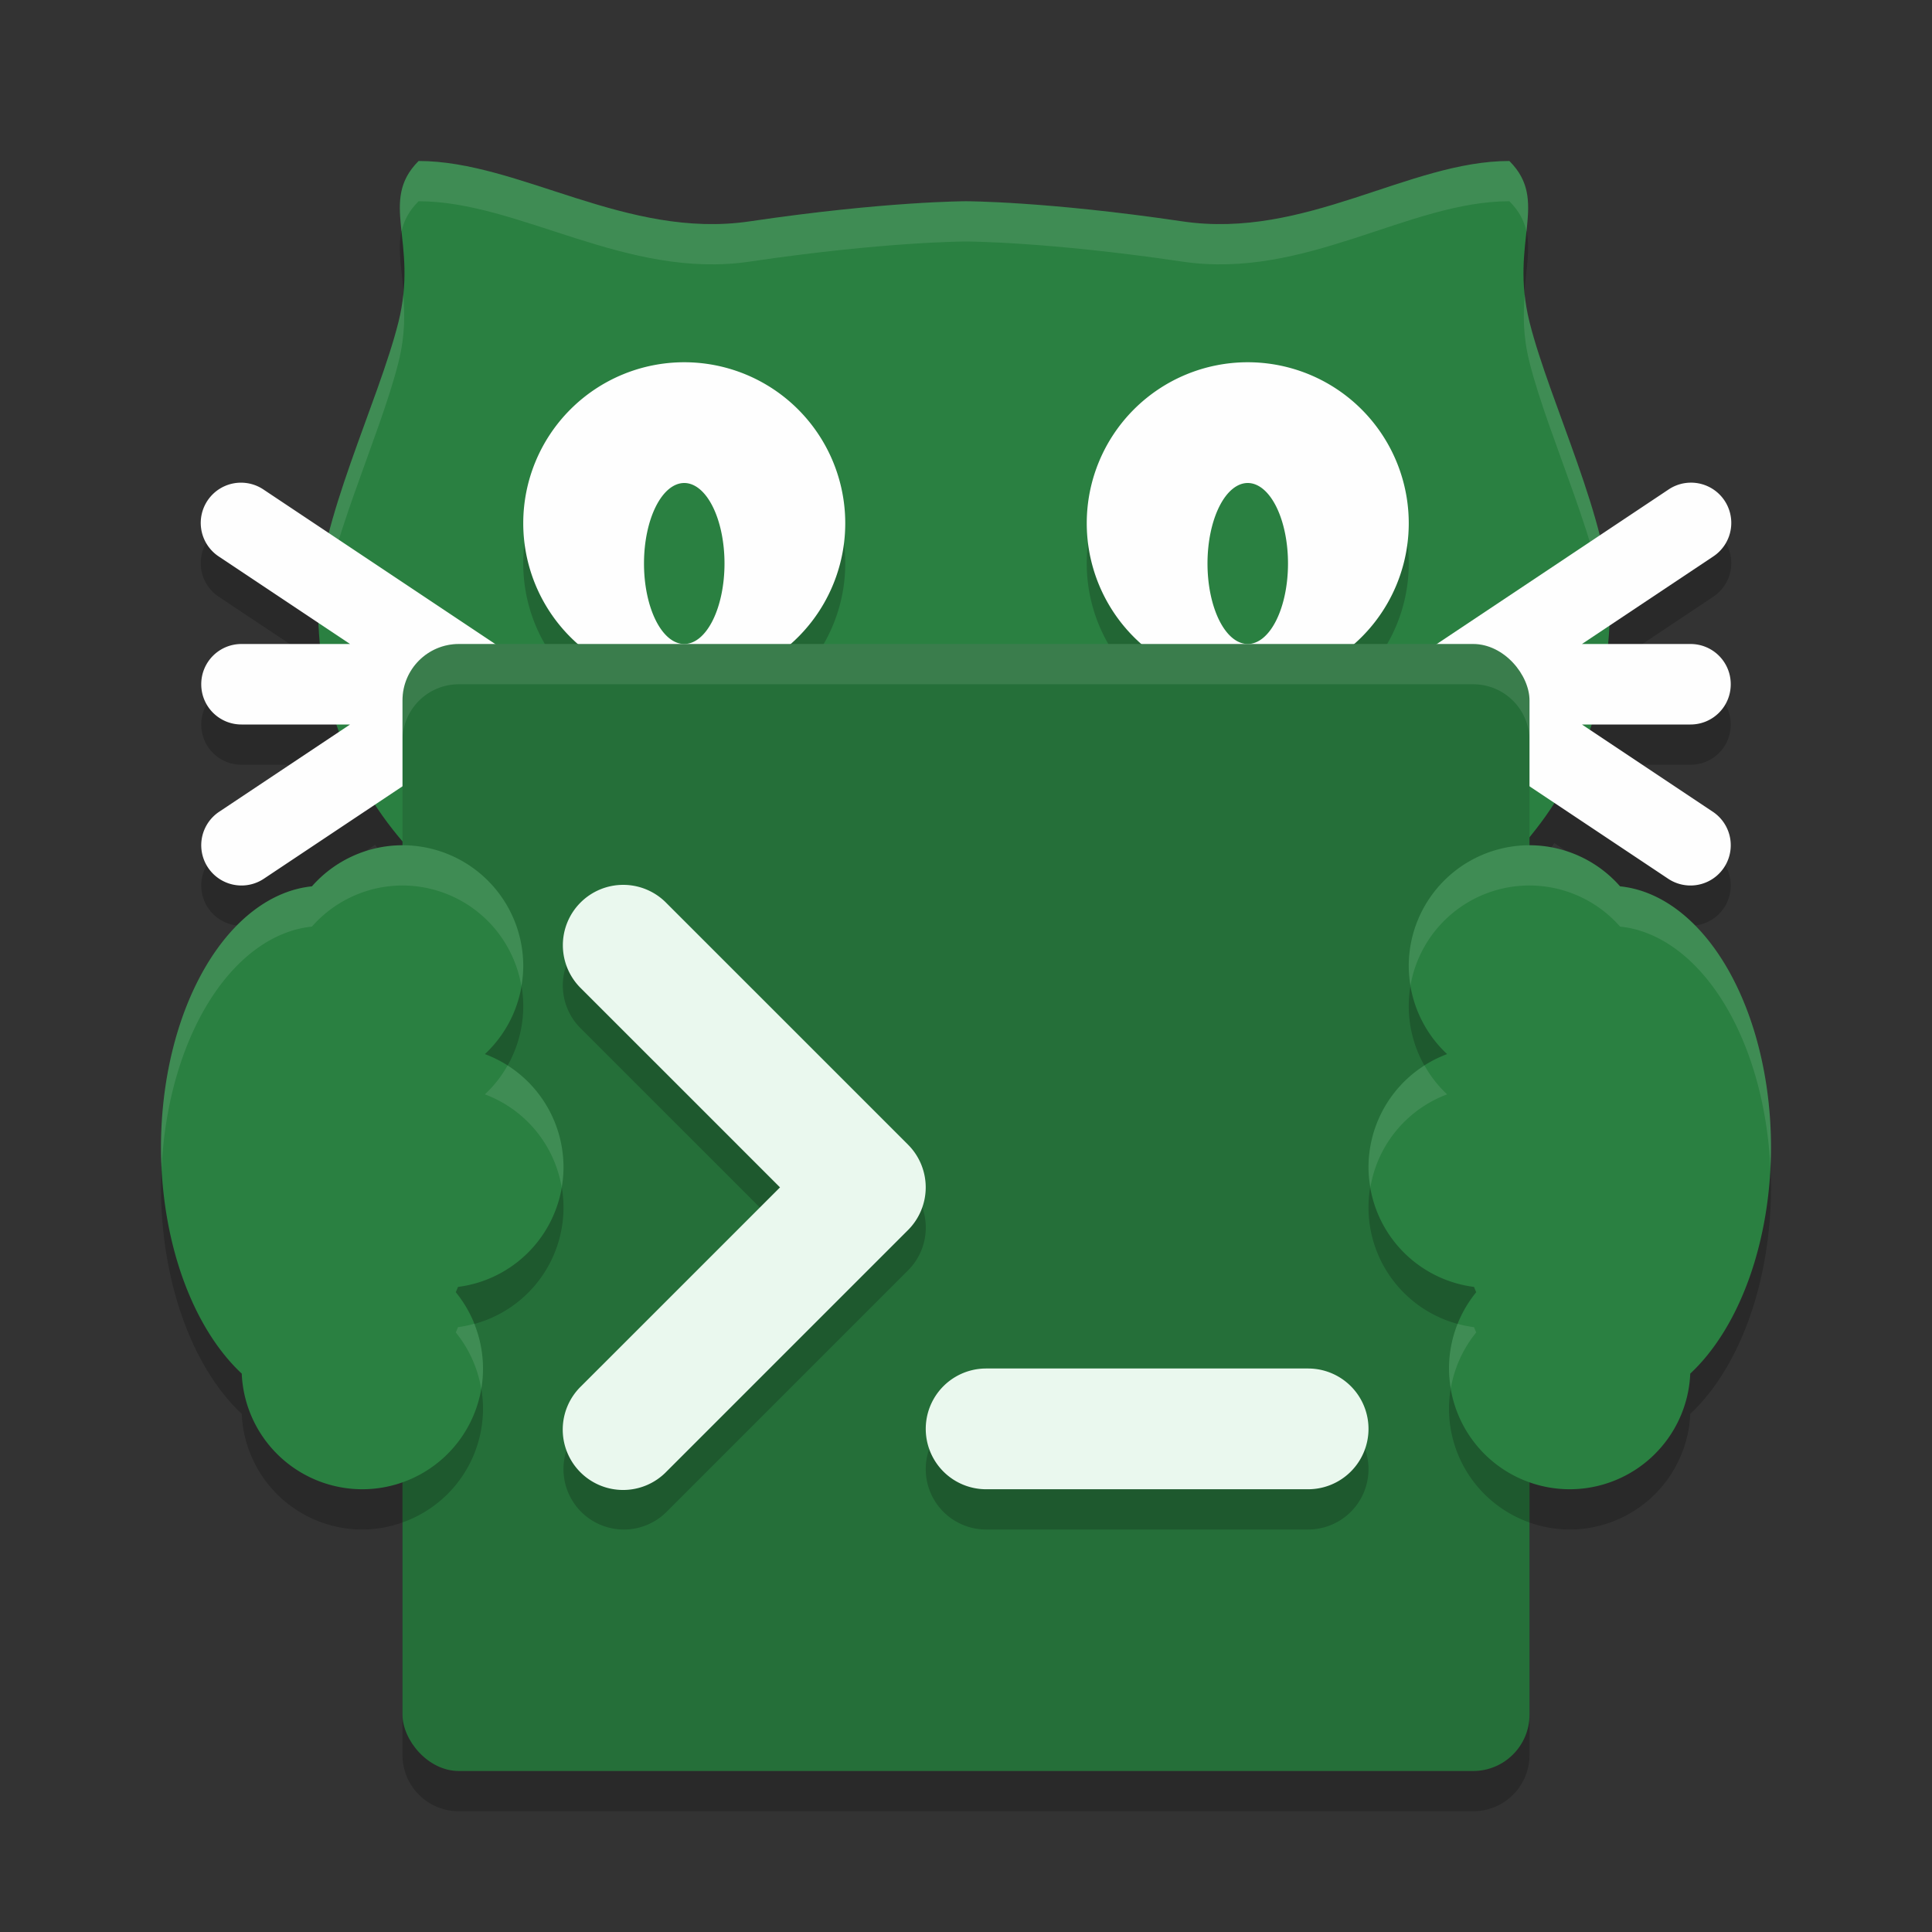 <?xml version="1.0" encoding="UTF-8" standalone="no"?>
<svg
   xmlns:dc="http://purl.org/dc/elements/1.1/"
   xmlns:cc="http://creativecommons.org/ns#"
   xmlns:rdf="http://www.w3.org/1999/02/22-rdf-syntax-ns#"
   xmlns:svg="http://www.w3.org/2000/svg"
   xmlns="http://www.w3.org/2000/svg"
   xmlns:sodipodi="http://sodipodi.sourceforge.net/DTD/sodipodi-0.dtd"
   xmlns:inkscape="http://www.inkscape.org/namespaces/inkscape"
   width="48"
   height="48"
   version="1.1"
   id="svg32"
   sodipodi:docname="appimagekit-kitty.svg"
   inkscape:version="0.92.5 (2060ec1f9f, 2020-04-08)">
  <rect width="100%" height="100%" fill="#333333" stroke="none"/>
  <defs
     id="defs36" />
  <sodipodi:namedview
     pagecolor="#fefefe"
     bordercolor="#33994e"
     borderopacity="1"
     objecttolerance="10"
     gridtolerance="10"
     guidetolerance="10"
     inkscape:pageopacity="0"
     inkscape:pageshadow="2"
     inkscape:window-width="783"
     inkscape:window-height="480"
     id="namedview34"
     showgrid="false"
     inkscape:zoom="4.9166667"
     inkscape:cx="24"
     inkscape:cy="24"
     inkscape:window-x="0"
     inkscape:window-y="28"
     inkscape:window-maximized="0"
     inkscape:current-layer="svg32" />
  <path
     style="opacity:0.2"
     d="M 10.4 5 C 9.4 6 10.4 7 9.9 9 C 9.532 10.473 8.624 12.487 8.17 14.246 L 6.555 13.168 A 1 1 0 0 0 5.99 12.992 A 1 1 0 0 0 5.445 14.832 L 7.922 16.482 C 7.93 16.655 7.93 16.833 7.945 17 L 6 17 C 5.446 17 5 17.446 5 18 C 5 18.554 5.446 19 6 19 L 8.365 19 C 8.385 19.06 8.409 19.118 8.43 19.178 L 5.445 21.168 A 1 1 0 1 0 6.555 22.832 L 9.32 20.988 C 9.529 21.307 9.756 21.609 10 21.895 L 10 22 A 3 3 0 0 0 7.75 23.021 A 4 6.5 0 0 0 4 29.5 A 4 6.5 0 0 0 6.006 35.127 A 3 3 0 0 0 9 38 A 3 3 0 0 0 10 37.824 L 10 43.6 C 10 44.375 10.625 45 11.4 45 L 36.6 45 C 37.375 45 38 44.375 38 43.6 L 38 37.826 A 3 3 0 0 0 39 38 A 3 3 0 0 0 41.994 35.127 A 4 6.5 0 0 0 44 29.5 A 4 6.5 0 0 0 40.25 23.021 A 3 3 0 0 0 38 22 L 38 21.797 C 38.222 21.528 38.424 21.243 38.615 20.945 L 41.445 22.832 A 1 1 0 1 0 42.555 21.168 L 39.492 19.127 C 39.507 19.084 39.525 19.043 39.539 19 L 42 19 C 42.554 19 43 18.554 43 18 C 43 17.446 42.554 17 42 17 L 39.953 17 C 39.967 16.856 39.967 16.701 39.975 16.553 L 42.555 14.832 A 1 1 0 0 0 41.98 12.992 A 1 1 0 0 0 41.445 13.168 L 39.746 14.301 C 39.297 12.529 38.372 10.488 38 9 C 37.5 7 38.5 6 37.5 5 C 35 5 32.434 6.953 29.375 6.5 C 26 6 24 6 24 6 C 24 6 22 6 18.625 6.5 C 15.566 6.953 12.9 5 10.4 5 z"
     id="path2" />
  <path
     style="fill:#2a8041;fill-opacity:1"
     d="m 10.4,4 c -1,1 0,2 -0.5,4 -0.5,2 -2,5 -2,7 C 7.9,26 24,26 24,26 24,26 40,26 40,15 40,13 38.5,10 38,8 37.5,6 38.5,5 37.5,4 35,4 32.434,5.953 29.375,5.5 26,5 24,5 24,5 24,5 22,5 18.625,5.5 15.566,5.953 12.9,4 10.4,4 Z"
     id="path4" />
  <path
     style="fill:#fefefe;opacity:0.1"
     d="M 10.4 4 C 9.869 4.532 9.902 5.076 9.975 5.758 C 10.03 5.495 10.153 5.247 10.4 5 C 12.9 5 15.566 6.953 18.625 6.5 C 22 6 24 6 24 6 C 24 6 26 6 29.375 6.5 C 32.434 6.953 35 5 37.5 5 C 37.747 5.247 37.87 5.495 37.926 5.758 C 37.999 5.076 38.032 4.532 37.5 4 C 35 4 32.434 5.953 29.375 5.5 C 26 5 24 5 24 5 C 24 5 22 5 18.625 5.5 C 15.566 5.953 12.9 4 10.4 4 z M 10.02 7.316 C 9.997 7.531 9.961 7.758 9.9 8 C 9.4 10 7.9 13 7.9 15 C 7.9 15.222 7.917 15.432 7.93 15.645 C 8.081 13.657 9.428 10.888 9.9 9 C 10.068 8.33 10.057 7.799 10.02 7.316 z M 37.881 7.324 C 37.844 7.805 37.833 8.334 38 9 C 38.472 10.887 39.818 13.653 39.971 15.641 C 39.983 15.429 40 15.22 40 15 C 40 13 38.5 10 38 8 C 37.94 7.76 37.904 7.537 37.881 7.324 z"
     id="path6" />
  <path
     style="opacity:0.2"
     d="M 17 10 A 4 4 0 0 0 13 14 A 4 4 0 0 0 17 18 A 4 4 0 0 0 21 14 A 4 4 0 0 0 17 10 z M 31 10 A 4 4 0 0 0 27 14 A 4 4 0 0 0 31 18 A 4 4 0 0 0 35 14 A 4 4 0 0 0 31 10 z"
     id="path8" />
  <path
     style="fill:#fefefe"
     d="M 17 9 A 4 4 0 0 0 13 13 A 4 4 0 0 0 17 17 A 4 4 0 0 0 21 13 A 4 4 0 0 0 17 9 z M 31 9 A 4 4 0 0 0 27 13 A 4 4 0 0 0 31 17 A 4 4 0 0 0 35 13 A 4 4 0 0 0 31 9 z"
     id="path10" />
  <path
     style="fill:#fefefe;fill-opacity:1"
     d="M 5.99 11.992 A 1 1 0 0 0 5.445 13.832 L 8.697 16 L 6 16 C 5.446 16 5 16.446 5 17 C 5 17.554 5.446 18 6 18 L 8.697 18 L 5.445 20.168 A 1 1 0 1 0 6.555 21.832 L 12.555 17.832 A 1 1 0 0 0 12.707 17.707 C 12.708 17.706 12.708 17.706 12.709 17.705 A 1 1 0 0 0 12.914 17.402 C 12.917 17.395 12.921 17.388 12.924 17.381 A 1 1 0 0 0 13 17.004 A 1 1 0 0 0 13 16.998 A 1 1 0 0 0 12.924 16.621 C 12.921 16.615 12.92 16.609 12.918 16.604 A 1 1 0 0 0 12.711 16.299 A 1 1 0 0 0 12.707 16.293 C 12.705 16.291 12.703 16.291 12.701 16.289 A 1 1 0 0 0 12.555 16.168 L 6.555 12.168 A 1 1 0 0 0 5.99 11.992 z M 41.98 11.992 A 1 1 0 0 0 41.445 12.168 L 35.445 16.168 A 1 1 0 0 0 35.291 16.295 A 1 1 0 0 0 35.086 16.598 C 35.083 16.605 35.079 16.612 35.076 16.619 A 1 1 0 0 0 35 16.996 C 35 16.997 35 16.999 35 17 C 35 17 35 17.002 35 17.002 A 1 1 0 0 0 35.076 17.379 C 35.079 17.385 35.08 17.391 35.082 17.396 A 1 1 0 0 0 35.289 17.701 C 35.292 17.705 35.295 17.708 35.299 17.711 A 1 1 0 0 0 35.445 17.832 L 41.445 21.832 A 1 1 0 1 0 42.555 20.168 L 39.303 18 L 42 18 C 42.554 18 43 17.554 43 17 C 43 16.446 42.554 16 42 16 L 39.303 16 L 42.555 13.832 A 1 1 0 0 0 41.98 11.992 z"
     id="path12" />
  <rect
     style="fill:#256f39;fill-opacity:1"
     width="28"
     height="28"
     x="10"
     y="16"
     rx="1.4"
     ry="1.4"
     id="rect14" />
  <path
     style="opacity:0.2"
     d="M 10 22 L 10 37.824 A 3 3 0 0 0 12 35 A 3 3 0 0 0 11.324 33.105 A 4 6.5 0 0 0 11.379 32.973 A 3 3 0 0 0 14 30 A 3 3 0 0 0 12.047 27.189 A 3 3 0 0 0 13 25 A 3 3 0 0 0 10 22 z M 38 22 A 3 3 0 0 0 35 25 A 3 3 0 0 0 35.953 27.189 A 3 3 0 0 0 34 30 A 3 3 0 0 0 36.621 32.973 A 4 6.5 0 0 0 36.676 33.105 A 3 3 0 0 0 36 35 A 3 3 0 0 0 38 37.826 L 38 22 z M 15.484 22.984 A 1.5 1.5 0 0 0 14.439 25.561 L 19.379 30.5 L 14.439 35.439 A 1.5 1.5 0 1 0 16.561 37.561 L 22.561 31.561 A 1.5 1.5 0 0 0 22.561 29.439 L 16.561 23.439 A 1.5 1.5 0 0 0 15.484 22.984 z M 24.5 35 A 1.5 1.5 0 1 0 24.5 38 L 32.5 38 A 1.5 1.5 0 1 0 32.5 35 L 24.5 35 z"
     id="path16" />
  <path
     style="fill:#eaf8ee"
     d="m 15.484,21.984 a 1.5,1.5 0 0 0 -1.045,2.576 L 19.379,29.5 14.439,34.439 a 1.5,1.5 0 1 0 2.121,2.121 l 6,-6 a 1.5,1.5 0 0 0 0,-2.121 l -6,-6 a 1.5,1.5 0 0 0 -1.076,-0.455 z"
     id="path18" />
  <path
     style="fill:#eaf8ee"
     d="m 24.5,34 a 1.5,1.5 0 1 0 0,3 h 8 a 1.5,1.5 0 1 0 0,-3 z"
     id="path20" />
  <path
     style="fill:#2a8041;fill-opacity:1"
     d="M 17 12 A 1 2 0 0 0 16 14 A 1 2 0 0 0 17 16 A 1 2 0 0 0 18 14 A 1 2 0 0 0 17 12 z M 31 12 A 1 2 0 0 0 30 14 A 1 2 0 0 0 31 16 A 1 2 0 0 0 32 14 A 1 2 0 0 0 31 12 z"
     id="path22" />
  <path
     style="fill:#fefefe;opacity:0.1"
     d="M 11.4 16 C 10.625 16 10 16.625 10 17.4 L 10 18.4 C 10 17.625 10.625 17 11.4 17 L 36.6 17 C 37.375 17 38 17.625 38 18.4 L 38 17.4 C 38 16.625 37.375 16 36.6 16 L 11.4 16 z"
     id="path24" />
  <path
     style="fill:#2a8041;fill-opacity:1"
     d="M 38 21 A 3 3 0 0 0 35 24 A 3 3 0 0 0 35.953 26.189 A 3 3 0 0 0 34 29 A 3 3 0 0 0 36.621 31.973 A 4 6.5 0 0 0 36.676 32.105 A 3 3 0 0 0 36 34 A 3 3 0 0 0 39 37 A 3 3 0 0 0 41.994 34.127 A 4 6.5 0 0 0 44 28.5 A 4 6.5 0 0 0 40.25 22.021 A 3 3 0 0 0 38 21 z"
     id="path26" />
  <path
     style="fill:#2a8041;fill-opacity:1"
     d="M 10 21 A 3 3 0 0 0 7.75 22.021 A 4 6.5 0 0 0 4 28.5 A 4 6.5 0 0 0 6.006 34.127 A 3 3 0 0 0 9 37 A 3 3 0 0 0 12 34 A 3 3 0 0 0 11.324 32.105 A 4 6.5 0 0 0 11.379 31.973 A 3 3 0 0 0 14 29 A 3 3 0 0 0 12.047 26.189 A 3 3 0 0 0 13 24 A 3 3 0 0 0 10 21 z"
     id="path28" />
  <path
     style="opacity:0.1;fill:#fefefe"
     d="M 10 21 A 3 3 0 0 0 7.75 22.021 A 4 6.5 0 0 0 4 28.5 A 4 6.5 0 0 0 4.016 29.021 A 4 6.5 0 0 1 7.75 23.021 A 3 3 0 0 1 10 22 A 3 3 0 0 1 12.953 24.5 A 3 3 0 0 0 13 24 A 3 3 0 0 0 10 21 z M 38 21 A 3 3 0 0 0 35 24 A 3 3 0 0 0 35.043 24.486 A 3 3 0 0 1 38 22 A 3 3 0 0 1 40.25 23.021 A 4 6.5 0 0 1 43.984 29.006 A 4 6.5 0 0 0 44 28.5 A 4 6.5 0 0 0 40.25 22.021 A 3 3 0 0 0 38 21 z M 12.611 26.471 A 3 3 0 0 1 12.047 27.189 A 3 3 0 0 1 13.955 29.502 A 3 3 0 0 0 14 29 A 3 3 0 0 0 12.611 26.471 z M 35.391 26.471 A 3 3 0 0 0 34 29 A 3 3 0 0 0 34.047 29.498 A 3 3 0 0 1 35.953 27.189 A 3 3 0 0 1 35.391 26.471 z M 11.783 32.889 A 3 3 0 0 1 11.379 32.973 A 4 6.5 0 0 1 11.324 33.105 A 3 3 0 0 1 11.957 34.514 A 3 3 0 0 0 12 34 A 3 3 0 0 0 11.783 32.889 z M 36.213 32.891 A 3 3 0 0 0 36 34 A 3 3 0 0 0 36.045 34.492 A 3 3 0 0 1 36.676 33.105 A 4 6.5 0 0 1 36.621 32.973 A 3 3 0 0 1 36.213 32.891 z"
     id="path30" />
</svg>
